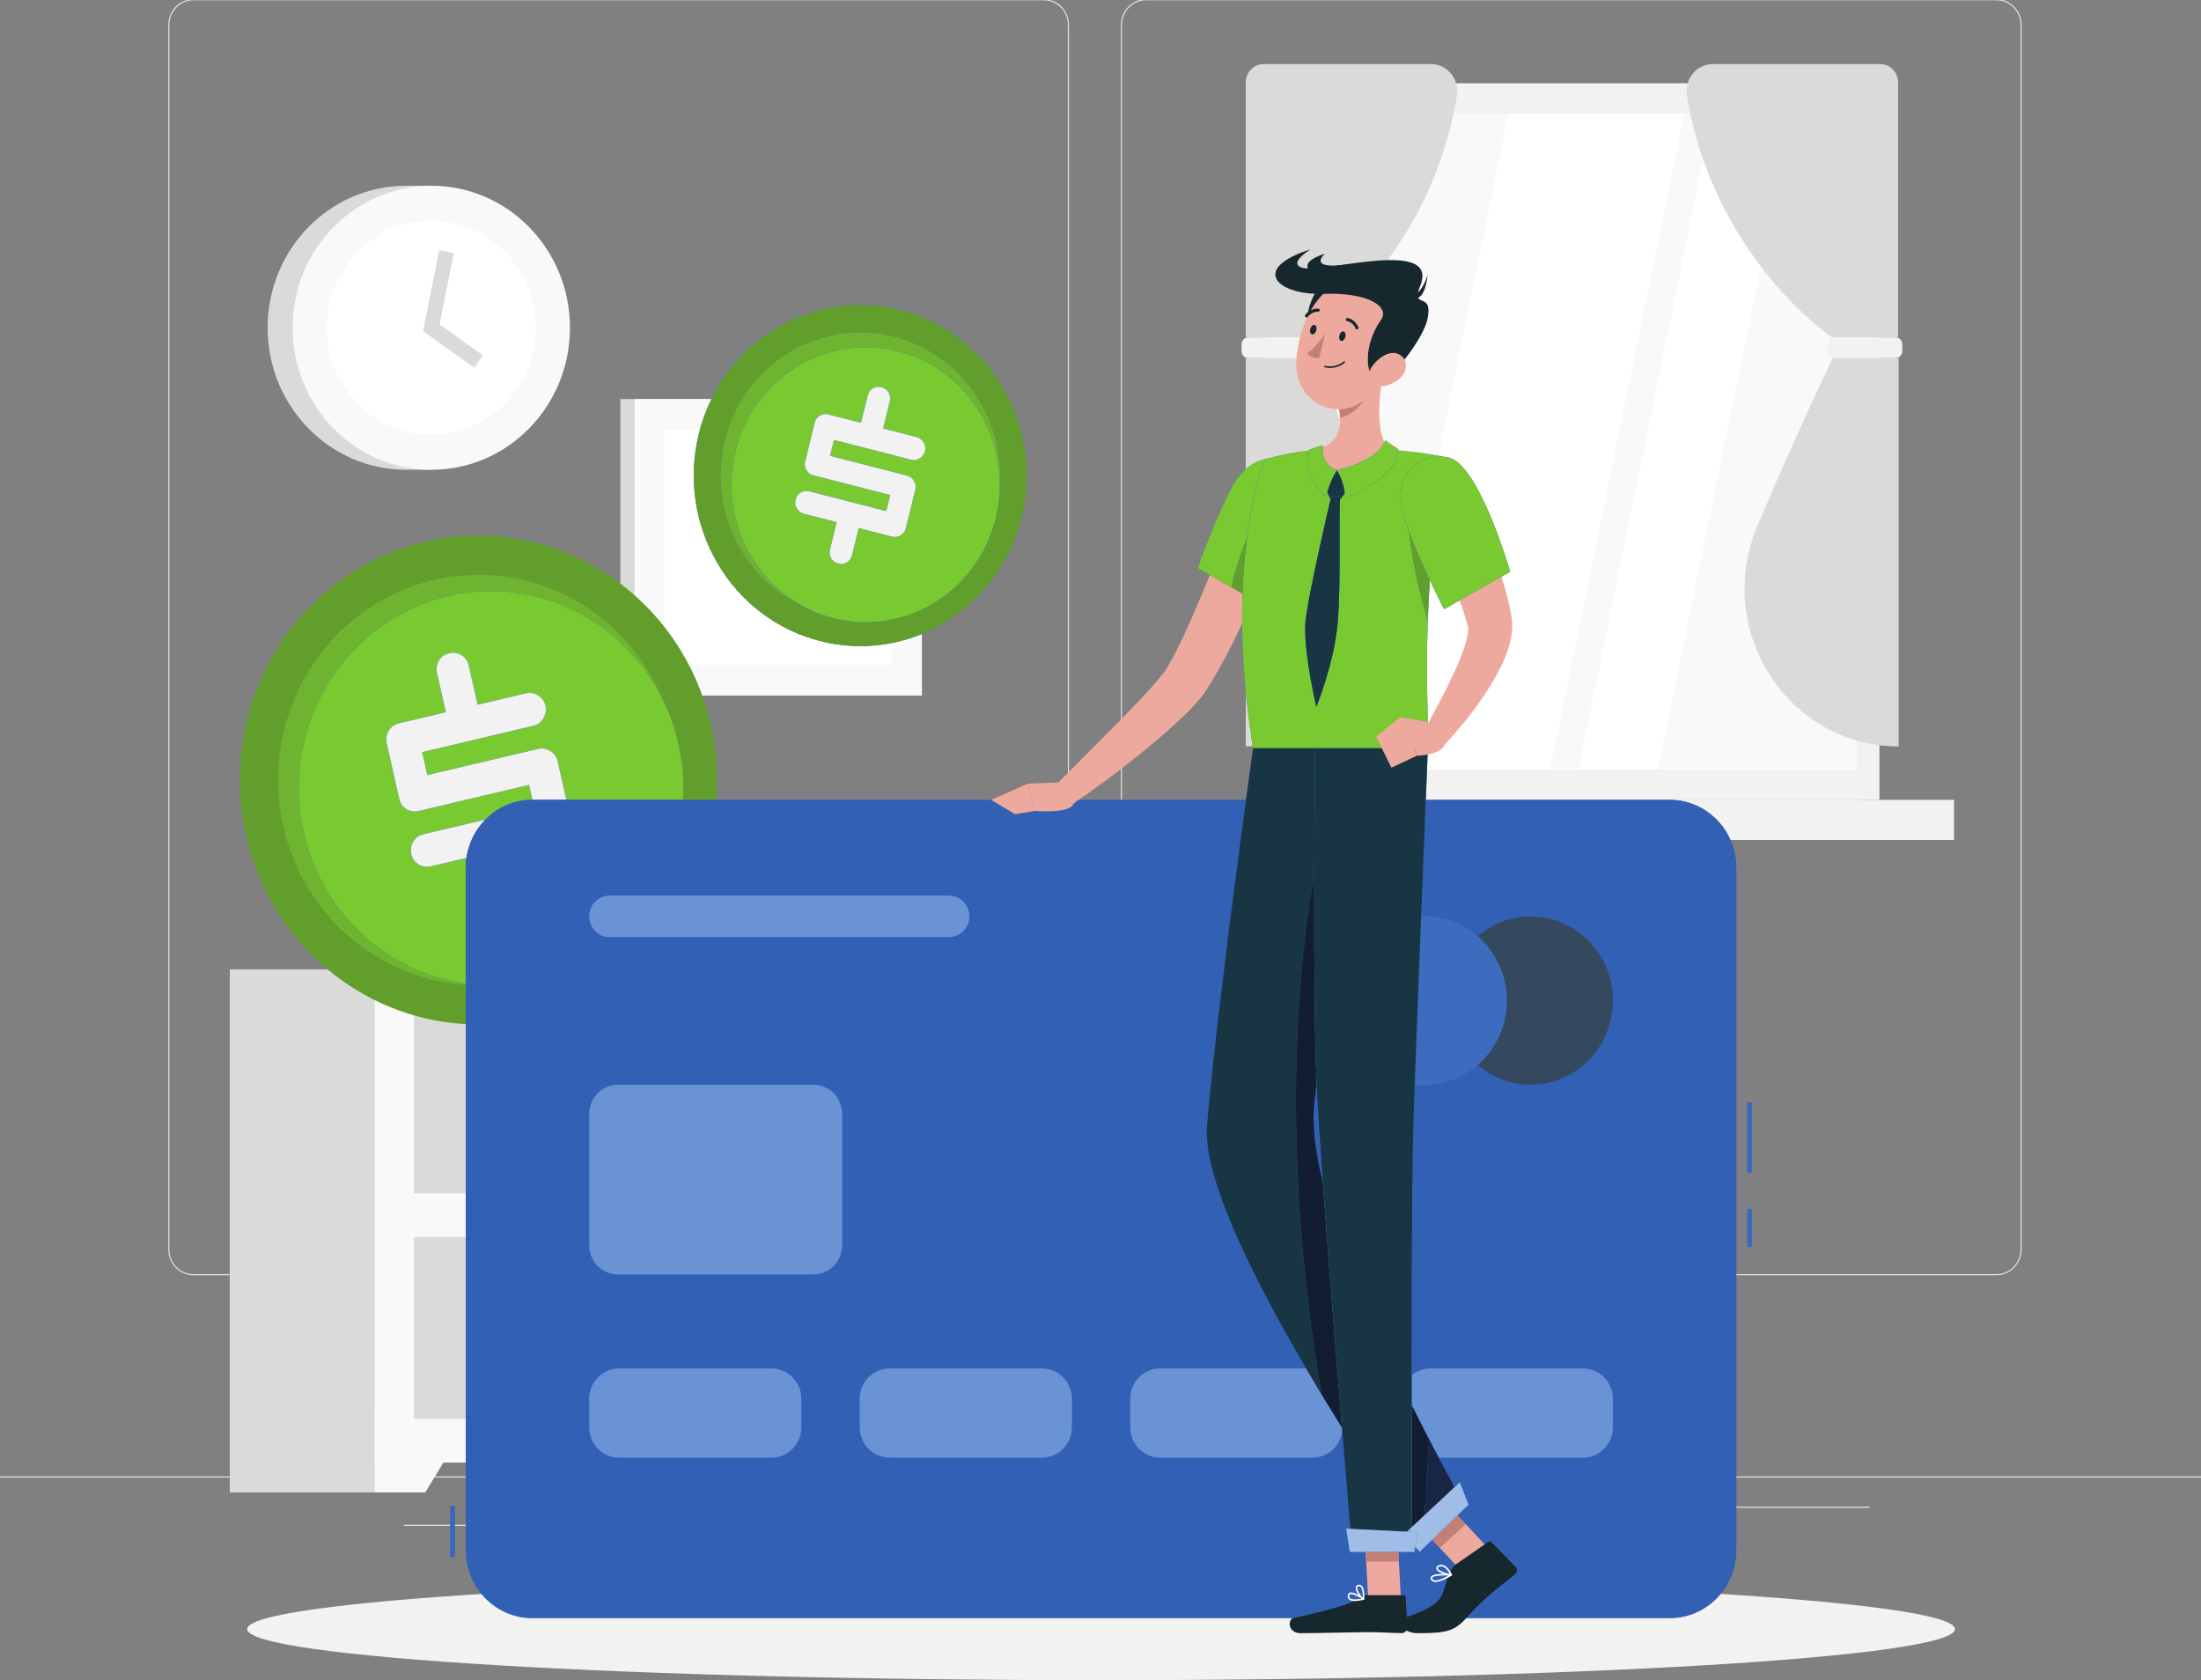 <svg width="207" height="158" viewBox="0 0 207 158" fill="none" xmlns="http://www.w3.org/2000/svg">
<rect x="0" y="0" width="207" height="158" fill="#808080" stroke="none"/>
<g clip-path="url(#clip0)">
<path d="M0 138.946H207.103V138.839H0V138.946Z" fill="#E1E2DF"/>
<path d="M142.182 143.44H156.432V143.333H142.182V143.44Z" fill="#E1E2DF"/>
<path d="M37.975 143.493H45.993V143.386H37.975V143.493Z" fill="#E1E2DF"/>
<path d="M87.713 143.243H103.966V143.137H87.713V143.243Z" fill="#E1E2DF"/>
<path d="M80.033 141.735H87.299V141.628H80.033V141.735Z" fill="#E1E2DF"/>
<path d="M153.907 141.788H175.854V141.682H153.907V141.788Z" fill="#E1E2DF"/>
<path d="M18.19 0.028C16.943 0.028 15.929 1.066 15.929 2.343V117.497C15.929 118.774 16.943 119.813 18.19 119.813H98.172C99.418 119.813 100.433 118.774 100.433 117.497V2.343C100.433 1.066 99.418 0.028 98.172 0.028H18.19ZM98.172 119.919H18.19C16.886 119.919 15.825 118.833 15.825 117.497V2.343C15.825 1.008 16.886 -0.078 18.19 -0.078H98.172C99.475 -0.078 100.536 1.008 100.536 2.343V117.497C100.536 118.833 99.475 119.919 98.172 119.919Z" fill="#E1E2DF"/>
<path d="M107.782 0.028C106.536 0.028 105.522 1.066 105.522 2.343V117.497C105.522 118.774 106.536 119.813 107.782 119.813H187.765C189.011 119.813 190.026 118.774 190.026 117.497V2.343C190.026 1.066 189.011 0.028 187.765 0.028H107.782ZM187.765 119.919H107.782C106.478 119.919 105.418 118.833 105.418 117.497V2.343C105.418 1.008 106.478 -0.078 107.782 -0.078H187.765C189.068 -0.078 190.129 1.008 190.129 2.343V117.497C190.129 118.833 189.068 119.919 187.765 119.919Z" fill="#E1E2DF"/>
<path d="M118.774 75.215H175.223V7.846H118.774V75.215Z" fill="#DADAD8"/>
<path d="M119.49 75.215H176.756V7.846H119.49V75.215Z" fill="#F2F3F1"/>
<path d="M118.774 78.989H175.223V75.215H118.774V78.989Z" fill="#DADAD8"/>
<path d="M129.862 78.989H183.771V75.215H129.862V78.989Z" fill="#F2F3F1"/>
<path d="M121.639 72.357H174.609V10.704H121.639V72.357Z" fill="#F9F9F9"/>
<path d="M129.26 72.357L141.867 10.704H158.392L145.785 72.357H129.26Z" fill="white"/>
<path d="M148.46 72.357L161.066 10.704H168.53L155.923 72.357H148.46Z" fill="white"/>
<path d="M117.162 7.749V31.734H123.358C123.358 31.734 134.491 24.297 137.021 8.997C137.278 7.443 136.116 6.022 134.577 6.022H118.848C117.917 6.022 117.162 6.795 117.162 7.749Z" fill="#DADAD8"/>
<path d="M117.162 70.185V33.671H123.358C123.358 33.671 126.921 41.041 130.473 49.52C134.571 59.3 127.553 70.185 117.162 70.185Z" fill="#DADAD8"/>
<path d="M123.176 33.671H117.39C117.047 33.671 116.77 33.386 116.77 33.035V32.37C116.77 32.019 117.047 31.734 117.39 31.734H123.176C123.519 31.734 123.797 32.019 123.797 32.37V33.035C123.797 33.386 123.519 33.671 123.176 33.671Z" fill="#F2F3F1"/>
<path d="M178.511 7.749V31.734H172.315C172.315 31.734 161.182 24.297 158.652 8.997C158.395 7.443 159.557 6.022 161.095 6.022H176.824C177.756 6.022 178.511 6.795 178.511 7.749Z" fill="#DADAD8"/>
<path d="M178.565 70.191V33.677H172.369C172.369 33.677 168.807 41.048 165.254 49.525C161.156 59.306 168.174 70.191 178.565 70.191Z" fill="#DADAD8"/>
<path d="M172.496 33.671H178.283C178.625 33.671 178.903 33.386 178.903 33.035V32.37C178.903 32.019 178.625 31.734 178.283 31.734H172.496C172.154 31.734 171.876 32.019 171.876 32.37V33.035C171.876 33.386 172.154 33.671 172.496 33.671Z" fill="#F2F3F1"/>
<path d="M58.346 65.407H83.211V37.528H58.346V65.407Z" fill="#DADAD8"/>
<path d="M59.69 65.407H86.704V37.528H59.69V65.407Z" fill="#F9F9F9"/>
<path d="M62.477 62.553H83.919V40.382H62.477V62.553Z" fill="white"/>
<path d="M67.51 51.468C67.51 48.576 69.798 46.231 72.621 46.231H73.774C76.597 46.231 78.886 48.576 78.886 51.468C78.886 54.359 76.597 56.703 73.774 56.703H72.621C69.798 56.703 67.51 54.359 67.51 51.468Z" fill="#F2F3F1"/>
<path d="M38.208 44.178C31.006 44.178 25.168 38.198 25.168 30.822C25.168 23.446 31.006 17.466 38.208 17.466H40.563V44.178H38.208Z" fill="#DADAD8"/>
<path d="M53.603 30.822C53.603 38.198 47.765 44.178 40.562 44.178C33.361 44.178 27.523 38.198 27.523 30.822C27.523 23.446 33.361 17.466 40.562 17.466C47.765 17.466 53.603 23.446 53.603 30.822Z" fill="#F9F9F9"/>
<path d="M50.395 30.822C50.395 36.384 45.992 40.892 40.562 40.892C35.132 40.892 30.73 36.384 30.73 30.822C30.73 25.261 35.132 20.752 40.562 20.752C45.992 20.752 50.395 25.261 50.395 30.822Z" fill="white"/>
<path d="M44.614 34.589L39.786 31.14L41.316 23.51L42.684 23.798L41.34 30.505L45.413 33.416L44.614 34.589Z" fill="#DADAD8"/>
<path d="M128.169 140.343H145.942V91.156H128.169V140.343Z" fill="#DADAD8"/>
<path d="M141.197 140.343H145.943V132.196H136.221L141.197 140.343Z" fill="#F9F9F9"/>
<path d="M21.612 140.343H39.386V91.156H21.612V140.343Z" fill="#DADAD8"/>
<path d="M35.243 137.538H145.943V91.156H35.243V137.538Z" fill="#F9F9F9"/>
<path d="M39.989 140.343H35.243V132.196H44.966L39.989 140.343Z" fill="#F9F9F9"/>
<path d="M38.926 112.218H142.261V95.145H38.926V112.218Z" fill="#ECEDEB"/>
<path d="M38.926 133.415H142.261V116.342H38.926V133.415Z" fill="#ECEDEB"/>
<path d="M38.926 112.218H127.109V95.145H38.926V112.218Z" fill="#DADAD8"/>
<path d="M66.084 97.448H60.718C60.718 97.448 61.65 100.742 61.65 102.681C61.65 104.62 57.569 112.218 63.401 112.218C69.233 112.218 65.152 104.62 65.152 102.681C65.152 100.742 66.084 97.448 66.084 97.448Z" fill="#F9F9F9"/>
<path d="M44.966 103.175V106.176C44.966 109.499 48.104 112.218 51.939 112.218H55.401C59.237 112.218 62.375 109.499 62.375 106.176V103.175H44.966Z" fill="#ECEDEB"/>
<path d="M38.926 133.415H127.109V116.342H38.926V133.415Z" fill="#DADAD8"/>
<path d="M88.451 133.107H96.711V119.016H88.451V133.107Z" fill="white"/>
<path d="M95.427 133.327H95.988V119.236H95.427V133.327Z" fill="#E1E2DF"/>
<path d="M96.031 133.435H97.472C97.582 133.435 97.671 133.343 97.671 133.23V119.333C97.671 119.22 97.582 119.129 97.472 119.129H96.031C95.921 119.129 95.831 119.22 95.831 119.333V133.23C95.831 133.343 95.921 133.435 96.031 133.435Z" fill="#E7E7E5"/>
<path d="M95.831 125.738H97.671V122.395H95.831V125.738Z" fill="white"/>
<path d="M95.831 128.829H97.671V126.768H95.831V128.829Z" fill="white"/>
<path d="M88.035 133.435H95.475C95.585 133.435 95.675 133.343 95.675 133.23V119.333C95.675 119.22 95.585 119.129 95.475 119.129H88.035C87.924 119.129 87.835 119.22 87.835 119.333V133.23C87.835 133.343 87.924 133.435 88.035 133.435Z" fill="#E7E7E5"/>
<path d="M84.427 133.073H93.539V117.529H84.427V133.073Z" fill="white"/>
<path d="M92.121 133.316H92.74V117.772H92.121V133.316Z" fill="#E1E2DF"/>
<path d="M92.789 133.435H94.378C94.5 133.435 94.598 133.333 94.598 133.209V117.879C94.598 117.755 94.5 117.653 94.378 117.653H92.789C92.667 117.653 92.568 117.755 92.568 117.879V133.209C92.568 133.333 92.667 133.435 92.789 133.435Z" fill="#ECEDEB"/>
<path d="M92.568 123.218H94.599V122.68H92.568V123.218Z" fill="white"/>
<path d="M92.568 124.776H94.599V124.239H92.568V124.776Z" fill="white"/>
<path d="M92.568 126.334H94.599V125.797H92.568V126.334Z" fill="white"/>
<path d="M83.967 133.435H92.175C92.297 133.435 92.395 133.333 92.395 133.209V117.879C92.395 117.755 92.297 117.653 92.175 117.653H83.967C83.845 117.653 83.747 117.755 83.747 117.879V133.209C83.747 133.333 83.845 133.435 83.967 133.435Z" fill="#ECEDEB"/>
<path d="M73.198 128.02C73.198 129.34 72.153 130.411 70.864 130.411C69.575 130.411 68.529 129.34 68.529 128.02C68.529 126.7 69.575 125.629 70.864 125.629C72.153 125.629 73.198 126.7 73.198 128.02Z" fill="#F9F9F9"/>
<path d="M69.217 129.159C69.217 130.191 68.4 131.029 67.392 131.029C66.385 131.029 65.567 130.191 65.567 129.159C65.567 128.127 66.385 127.29 67.392 127.29C68.4 127.29 69.217 128.127 69.217 129.159Z" fill="#F9F9F9"/>
<path d="M77.193 129.158C77.193 130.48 76.148 131.55 74.859 131.55C73.57 131.55 72.524 130.48 72.524 129.158C72.524 127.838 73.57 126.768 74.859 126.768C76.148 126.768 77.193 127.838 77.193 129.158Z" fill="#F9F9F9"/>
<path d="M81.022 128.457C81.022 129.778 79.977 130.848 78.688 130.848C77.399 130.848 76.353 129.778 76.353 128.457C76.353 127.136 77.399 126.065 78.688 126.065C79.977 126.065 81.022 127.136 81.022 128.457Z" fill="#F9F9F9"/>
<path d="M60.963 128.769C60.963 128.769 61.283 133.435 73.571 133.435C85.859 133.435 86.18 128.769 86.18 128.769H60.963Z" fill="#F2F3F1"/>
<path d="M95.427 107.553C95.427 107.553 95.935 112.218 115.409 112.218C134.884 112.218 135.392 107.553 135.392 107.553H95.427Z" fill="white"/>
<path d="M183.862 153.196C183.862 155.85 147.906 158 103.552 158C59.198 158 23.242 155.85 23.242 153.196C23.242 150.543 59.198 148.392 103.552 148.392C147.906 148.392 183.862 150.543 183.862 153.196Z" fill="#F2F3F1"/>
<path d="M66.855 68.184C69.641 80.55 62.112 92.888 50.039 95.74C37.966 98.594 25.921 90.882 23.135 78.516C20.349 66.15 27.878 53.813 39.951 50.96C52.024 48.107 64.07 55.819 66.855 68.184Z" fill="#629E2B"/>
<path d="M43.805 92.613C35.703 92.092 28.557 86.205 26.639 77.689C24.3 67.305 30.622 56.944 40.76 54.549C42.185 54.212 43.61 54.051 45.012 54.051C52.444 54.051 59.258 58.584 62.253 65.602C59.167 59.479 52.95 55.586 46.202 55.586C44.856 55.586 43.488 55.741 42.12 56.065C33.757 58.041 28.099 65.663 28.098 74.094C28.098 75.474 28.25 76.875 28.565 78.277C30.308 86.015 36.547 91.491 43.805 92.479V92.613Z" fill="#6FB430"/>
<path d="M63.806 69.948C66.052 79.916 59.983 89.861 50.251 92.161C40.52 94.46 30.81 88.244 28.565 78.277C26.319 68.309 32.388 58.364 42.12 56.064C51.852 53.764 61.561 59.981 63.806 69.948Z" fill="#3D6CBE"/>
<path d="M43.805 92.478C36.547 91.491 30.308 86.014 28.565 78.277C28.249 76.875 28.098 75.474 28.098 74.094C28.099 65.663 33.757 58.041 42.12 56.064C43.487 55.741 44.856 55.586 46.201 55.586C54.434 55.586 61.877 61.381 63.806 69.948C64.122 71.35 64.274 72.751 64.273 74.131C64.273 74.495 64.263 74.858 64.242 75.219H53.263L52.443 71.581C52.351 71.173 52.122 70.854 51.755 70.625C51.498 70.464 51.23 70.383 50.951 70.383C50.833 70.383 50.713 70.397 50.591 70.426L40.19 72.884L39.703 70.725L50.14 68.258C50.55 68.161 50.87 67.925 51.099 67.548C51.262 67.282 51.343 67.005 51.344 66.717C51.344 66.597 51.33 66.477 51.302 66.353C51.211 65.945 50.981 65.627 50.615 65.398C50.358 65.237 50.089 65.156 49.81 65.156C49.692 65.156 49.573 65.17 49.451 65.199L44.917 66.27L44.087 62.581C43.992 62.161 43.768 61.838 43.415 61.612C43.165 61.452 42.905 61.372 42.633 61.372C42.52 61.372 42.405 61.386 42.288 61.414C41.819 61.525 41.481 61.763 41.273 62.127C41.13 62.38 41.058 62.642 41.057 62.915C41.057 63.037 41.071 63.161 41.1 63.287L41.931 66.976L37.503 68.022C37.093 68.12 36.778 68.348 36.557 68.711C36.402 68.963 36.325 69.231 36.325 69.512C36.325 69.633 36.339 69.756 36.367 69.883L37.543 75.102C37.64 75.534 37.865 75.86 38.217 76.08C38.461 76.233 38.719 76.309 38.992 76.309C39.112 76.309 39.234 76.294 39.36 76.265L49.761 73.806L50.079 75.219H50.039C48.337 75.219 46.79 75.927 45.662 77.069L39.815 78.451C39.405 78.548 39.09 78.777 38.869 79.139C38.715 79.391 38.637 79.659 38.637 79.94C38.637 80.061 38.651 80.185 38.679 80.311C38.774 80.731 39.001 81.053 39.36 81.278C39.613 81.436 39.876 81.516 40.148 81.516C40.263 81.516 40.379 81.502 40.496 81.474L43.871 80.676C43.827 80.98 43.805 81.29 43.805 81.605V92.478Z" fill="#79C930"/>
<path d="M52.443 71.581L53.623 76.818C53.715 77.226 53.645 77.615 53.414 77.985C53.183 78.356 52.862 78.59 52.453 78.687L47.954 79.75L48.785 83.439C48.88 83.859 48.814 84.251 48.587 84.614C48.361 84.977 48.048 85.205 47.65 85.299C47.228 85.399 46.838 85.337 46.479 85.112C46.12 84.888 45.893 84.565 45.798 84.145L44.959 80.419L40.496 81.474C40.098 81.568 39.719 81.503 39.36 81.278C39.001 81.053 38.774 80.731 38.68 80.311C38.585 79.891 38.648 79.501 38.869 79.139C39.09 78.777 39.405 78.548 39.815 78.451L50.252 75.985L49.761 73.806L39.36 76.265C38.95 76.362 38.569 76.3 38.217 76.08C37.865 75.86 37.641 75.534 37.544 75.102L36.368 69.883C36.273 69.463 36.336 69.073 36.557 68.711C36.778 68.349 37.093 68.12 37.503 68.023L41.931 66.977L41.1 63.287C41.008 62.879 41.066 62.493 41.273 62.127C41.481 61.763 41.819 61.525 42.288 61.414C42.686 61.32 43.062 61.386 43.415 61.612C43.768 61.838 43.992 62.161 44.087 62.581L44.918 66.271L49.451 65.199C49.861 65.102 50.249 65.168 50.615 65.398C50.982 65.627 51.211 65.946 51.303 66.353C51.398 66.774 51.33 67.172 51.1 67.548C50.87 67.925 50.55 68.162 50.14 68.259L39.703 70.725L40.19 72.885L50.592 70.427C51.002 70.329 51.39 70.396 51.756 70.625C52.122 70.855 52.351 71.173 52.443 71.581Z" fill="#3D6CBE"/>
<path d="M40.149 81.516C39.876 81.516 39.614 81.437 39.36 81.278C39.001 81.054 38.775 80.732 38.68 80.312C38.651 80.185 38.637 80.062 38.638 79.94C38.638 79.659 38.715 79.392 38.869 79.139C39.09 78.777 39.405 78.548 39.815 78.451L45.662 77.069C44.721 78.022 44.072 79.277 43.871 80.676L40.496 81.474C40.379 81.502 40.263 81.516 40.149 81.516ZM38.992 76.309C38.72 76.309 38.462 76.233 38.217 76.08C37.865 75.86 37.641 75.534 37.544 75.102L36.368 69.883C36.339 69.757 36.325 69.633 36.325 69.512C36.325 69.231 36.403 68.964 36.557 68.711C36.778 68.349 37.093 68.12 37.503 68.023L41.931 66.977L41.1 63.287C41.072 63.161 41.057 63.037 41.058 62.916C41.058 62.642 41.13 62.38 41.273 62.127C41.481 61.763 41.819 61.525 42.288 61.414C42.405 61.387 42.52 61.373 42.633 61.373C42.905 61.373 43.166 61.453 43.415 61.612C43.768 61.838 43.992 62.161 44.087 62.581L44.918 66.271L49.451 65.199C49.573 65.171 49.693 65.156 49.811 65.156C50.09 65.156 50.358 65.237 50.616 65.398C50.982 65.627 51.211 65.946 51.303 66.353C51.331 66.477 51.345 66.598 51.344 66.717C51.344 67.005 51.262 67.282 51.1 67.549C50.87 67.925 50.55 68.162 50.141 68.259L39.703 70.725L40.19 72.885L50.592 70.427C50.713 70.398 50.833 70.383 50.951 70.383C51.23 70.383 51.499 70.464 51.756 70.625C52.122 70.855 52.352 71.173 52.444 71.581L53.263 75.219H50.08L49.761 73.807L39.36 76.265C39.235 76.294 39.112 76.309 38.992 76.309Z" fill="#F2F2F2"/>
<path d="M96.091 48.62C93.987 57.21 85.483 62.427 77.096 60.272C68.71 58.117 63.617 49.407 65.72 40.817C67.825 32.227 76.328 27.011 84.715 29.165C93.101 31.32 98.194 40.031 96.091 48.62Z" fill="#3D6CBE"/>
<path d="M80.918 60.758C79.657 60.758 78.375 60.6 77.097 60.272C69.988 58.446 65.245 51.909 65.247 44.728C65.247 43.437 65.401 42.126 65.721 40.817C67.504 33.537 73.885 28.68 80.895 28.68C82.155 28.68 83.436 28.837 84.715 29.165C91.824 30.992 96.567 37.529 96.565 44.71C96.565 46 96.412 47.312 96.091 48.62C94.308 55.901 87.928 60.758 80.918 60.758ZM75.399 56.948C76.307 57.451 77.291 57.847 78.339 58.116C79.37 58.382 80.403 58.508 81.419 58.508C87.069 58.508 92.212 54.593 93.65 48.724C93.908 47.67 94.032 46.612 94.032 45.572C94.032 45.554 94.032 45.536 94.032 45.518C94.407 39.177 90.34 33.26 84.105 31.658C83.031 31.382 81.955 31.25 80.897 31.25C75.01 31.25 69.652 35.329 68.155 41.443C66.591 47.828 69.764 54.294 75.399 56.948Z" fill="#629E2B"/>
<path d="M75.399 56.948C69.764 54.294 66.591 47.828 68.155 41.443C69.652 35.329 75.01 31.251 80.897 31.251C81.956 31.251 83.031 31.382 84.105 31.658C90.34 33.26 94.407 39.177 94.032 45.518C94.01 39.751 90.193 34.511 84.48 33.043C83.45 32.778 82.417 32.651 81.401 32.651C75.75 32.651 70.607 36.566 69.169 42.435C68.911 43.489 68.787 44.547 68.787 45.587C68.786 50.317 71.339 54.7 75.399 56.948Z" fill="#6FB430"/>
<path d="M93.65 48.724C91.954 55.648 85.099 59.853 78.339 58.116C71.579 56.379 67.474 49.358 69.169 42.434C70.865 35.51 77.72 31.305 84.48 33.042C91.24 34.779 95.346 41.8 93.65 48.724Z" fill="#3D6CBE"/>
<path d="M81.419 58.508C80.403 58.508 79.37 58.381 78.339 58.116C72.609 56.644 68.786 51.375 68.787 45.586C68.787 44.546 68.911 43.489 69.169 42.434C70.607 36.566 75.75 32.651 81.4 32.651C82.417 32.651 83.45 32.778 84.48 33.042C90.211 34.514 94.033 39.783 94.032 45.572C94.032 46.612 93.908 47.669 93.65 48.724C92.213 54.593 87.069 58.508 81.419 58.508ZM78.024 51.962C78.024 52.153 78.076 52.335 78.181 52.509C78.334 52.766 78.557 52.931 78.85 53.007C78.939 53.029 79.026 53.041 79.112 53.041C79.295 53.041 79.473 52.989 79.645 52.886C79.899 52.734 80.061 52.512 80.133 52.22L80.761 49.657L83.885 50.46C83.977 50.483 84.066 50.495 84.155 50.495C84.343 50.495 84.525 50.443 84.7 50.337C84.959 50.182 85.123 49.963 85.192 49.68L86.083 46.042C86.104 45.956 86.115 45.87 86.115 45.786C86.115 45.594 86.061 45.407 85.952 45.224C85.796 44.963 85.575 44.795 85.29 44.722L78.065 42.866L78.432 41.365L85.682 43.228C85.772 43.251 85.86 43.263 85.947 43.263C86.137 43.263 86.321 43.209 86.499 43.099C86.758 42.94 86.924 42.715 86.995 42.423C87.016 42.337 87.027 42.251 87.027 42.167C87.028 41.974 86.973 41.787 86.864 41.606C86.708 41.344 86.487 41.176 86.203 41.103L83.054 40.294L83.682 37.731C83.704 37.638 83.716 37.546 83.716 37.456C83.717 37.266 83.666 37.084 83.565 36.911C83.415 36.656 83.202 36.492 82.926 36.421C82.813 36.392 82.707 36.378 82.604 36.378C82.409 36.378 82.233 36.43 82.074 36.534C81.832 36.693 81.676 36.915 81.607 37.198L80.979 39.761L77.903 38.971C77.811 38.947 77.721 38.935 77.632 38.935C77.447 38.935 77.27 38.987 77.102 39.09C76.853 39.243 76.692 39.465 76.621 39.757L75.733 43.382C75.709 43.481 75.697 43.577 75.697 43.67C75.697 43.861 75.747 44.041 75.848 44.21C75.998 44.46 76.216 44.623 76.501 44.696L83.726 46.552L83.356 48.065L76.106 46.202C76.014 46.179 75.924 46.167 75.835 46.167C75.65 46.167 75.473 46.219 75.305 46.322C75.055 46.475 74.895 46.697 74.824 46.989C74.801 47.083 74.789 47.174 74.789 47.264C74.79 47.455 74.842 47.637 74.947 47.811C75.1 48.068 75.315 48.232 75.592 48.303L78.692 49.099L78.058 51.687C78.035 51.78 78.024 51.872 78.024 51.962Z" fill="#79C930"/>
<path d="M86.083 46.042L85.191 49.68C85.122 49.963 84.958 50.182 84.7 50.337C84.441 50.492 84.169 50.533 83.885 50.46L80.76 49.657L80.132 52.22C80.061 52.512 79.898 52.734 79.645 52.886C79.391 53.037 79.126 53.078 78.85 53.006C78.557 52.931 78.334 52.766 78.18 52.509C78.027 52.253 77.986 51.978 78.058 51.687L78.691 49.099L75.591 48.303C75.314 48.231 75.1 48.068 74.946 47.811C74.793 47.555 74.752 47.281 74.823 46.989C74.894 46.697 75.055 46.475 75.304 46.322C75.553 46.169 75.821 46.129 76.106 46.202L83.356 48.065L83.726 46.552L76.5 44.696C76.215 44.623 75.998 44.46 75.848 44.21C75.697 43.958 75.659 43.682 75.732 43.382L76.621 39.757C76.692 39.465 76.852 39.243 77.101 39.09C77.351 38.937 77.618 38.898 77.903 38.971L80.978 39.761L81.606 37.198C81.675 36.915 81.831 36.693 82.073 36.534C82.315 36.375 82.6 36.337 82.925 36.421C83.201 36.492 83.415 36.656 83.564 36.911C83.713 37.166 83.752 37.44 83.681 37.731L83.053 40.294L86.202 41.103C86.487 41.176 86.708 41.344 86.864 41.606C87.02 41.867 87.064 42.14 86.995 42.423C86.923 42.715 86.758 42.94 86.498 43.099C86.239 43.258 85.966 43.301 85.682 43.228L78.432 41.365L78.064 42.866L85.29 44.722C85.575 44.795 85.795 44.963 85.952 45.224C86.108 45.486 86.152 45.758 86.083 46.042Z" fill="#3D6CBE"/>
<path d="M79.111 53.041C79.026 53.041 78.938 53.029 78.85 53.007C78.557 52.931 78.334 52.766 78.181 52.509C78.076 52.335 78.024 52.153 78.024 51.962C78.024 51.872 78.035 51.781 78.058 51.687L78.691 49.099L75.591 48.303C75.315 48.232 75.1 48.068 74.947 47.811C74.842 47.637 74.79 47.455 74.789 47.264C74.789 47.174 74.8 47.083 74.823 46.989C74.895 46.697 75.055 46.475 75.304 46.322C75.473 46.219 75.65 46.167 75.835 46.167C75.923 46.167 76.013 46.179 76.106 46.202L83.356 48.065L83.726 46.552L76.501 44.696C76.216 44.623 75.998 44.461 75.848 44.21C75.747 44.041 75.696 43.861 75.696 43.67C75.696 43.577 75.709 43.481 75.733 43.383L76.621 39.757C76.692 39.465 76.852 39.243 77.102 39.09C77.27 38.987 77.447 38.935 77.632 38.935C77.72 38.935 77.811 38.947 77.903 38.971L80.978 39.761L81.606 37.198C81.676 36.915 81.831 36.693 82.074 36.534C82.232 36.43 82.409 36.378 82.604 36.378C82.706 36.378 82.813 36.392 82.925 36.421C83.202 36.492 83.415 36.656 83.564 36.911C83.666 37.084 83.716 37.267 83.716 37.457C83.716 37.547 83.704 37.638 83.681 37.731L83.053 40.294L86.203 41.103C86.487 41.176 86.708 41.344 86.864 41.606C86.973 41.787 87.027 41.974 87.027 42.167C87.027 42.251 87.016 42.337 86.995 42.423C86.923 42.715 86.758 42.94 86.498 43.099C86.321 43.209 86.137 43.263 85.947 43.263C85.86 43.263 85.771 43.251 85.682 43.228L78.432 41.366L78.065 42.866L85.29 44.722C85.575 44.795 85.795 44.963 85.952 45.224C86.061 45.407 86.115 45.594 86.115 45.786C86.114 45.87 86.104 45.956 86.083 46.042L85.191 49.68C85.122 49.963 84.958 50.182 84.7 50.337C84.524 50.443 84.342 50.495 84.155 50.495C84.066 50.495 83.976 50.483 83.885 50.46L80.76 49.657L80.133 52.22C80.061 52.512 79.899 52.734 79.645 52.886C79.473 52.989 79.295 53.041 79.111 53.041Z" fill="#F2F2F2"/>
<path d="M42.355 146.417H42.77V141.628H42.355V146.417Z" fill="#3D6CBE"/>
<path d="M42.77 146.417H42.355V141.628H42.77V143.386V143.492V146.417Z" fill="#3866BA"/>
<path d="M164.334 110.246H164.748V103.681H164.334V110.246Z" fill="#3D6CBE"/>
<path d="M164.334 117.246H164.748V113.688H164.334V117.246Z" fill="#3D6CBE"/>
<path d="M164.334 110.246H164.748V103.681H164.334V110.246Z" fill="#3866BA"/>
<path d="M164.334 117.246H164.748V113.688H164.334V117.246Z" fill="#3866BA"/>
<path d="M157.064 152.155H50.04C46.611 152.155 43.806 149.281 43.806 145.769V81.605C43.806 78.093 46.611 75.219 50.04 75.219H157.064C160.493 75.219 163.299 78.093 163.299 81.605V145.769C163.299 149.281 160.493 152.155 157.064 152.155Z" fill="#3D6CBE"/>
<path d="M157.064 152.155H50.04C46.611 152.155 43.806 149.281 43.806 145.769V81.605C43.806 78.093 46.611 75.219 50.04 75.219H100.127L100.593 75.811C100.881 75.615 101.168 75.418 101.454 75.219H117.182C116.174 82.637 114.3 96.872 113.512 105.784C113.494 105.989 113.485 106.203 113.485 106.424C113.485 111.443 118.044 120.525 122.841 128.69H109.088C107.555 128.69 106.3 129.975 106.3 131.545V134.212C106.3 135.783 107.555 137.068 109.088 137.068H123.458C124.9 137.068 126.096 135.93 126.233 134.488C126.551 138.409 126.825 141.73 126.994 143.769L126.61 143.75L126.947 145.935H128.44L128.683 150.369H131.753L131.56 146.841H131.562L131.512 145.935H133.024L133.101 145.452L133.523 145.916L134.691 144.791L137.657 147.955L140.091 145.724L137.848 143.331L137.849 143.33L137.069 142.499L137.862 141.734L138.111 141.495L137.293 139.395L136.806 139.849C136.396 139.105 135.885 138.165 135.303 137.068H148.9C150.434 137.068 151.688 135.783 151.688 134.212V131.545C151.688 129.975 150.434 128.69 148.9 128.69H134.53C133.858 128.69 133.239 128.937 132.756 129.348C132.756 129.204 132.756 129.058 132.756 128.914C132.756 119.693 132.798 109.206 132.969 104.3C132.994 103.574 133.022 102.788 133.052 101.954C133.356 101.99 133.664 102.01 133.977 102.01C135.879 102.01 137.62 101.307 138.966 100.14C140.313 101.307 142.054 102.01 143.956 102.01C148.226 102.01 151.688 98.464 151.688 94.09C151.688 89.717 148.226 86.171 143.956 86.171C142.054 86.171 140.313 86.874 138.966 88.041C137.62 86.874 135.879 86.171 133.977 86.171C133.87 86.171 133.762 86.174 133.655 86.178C133.819 82.03 133.976 78.116 134.093 75.219H157.064C160.493 75.219 163.299 78.093 163.299 81.605V119.812V119.918V138.839V138.945V141.681V141.787V145.769C163.299 149.281 160.493 152.155 157.064 152.155ZM80.858 134.212C80.858 135.783 82.113 137.068 83.646 137.068H98.016C99.549 137.068 100.803 135.783 100.803 134.212V131.545C100.803 129.975 99.549 128.69 98.016 128.69H83.646C82.113 128.69 80.858 129.975 80.858 131.545V134.212ZM55.416 134.212C55.416 135.783 56.67 137.068 58.204 137.068H72.574C74.107 137.068 75.361 135.783 75.361 134.212V131.545C75.361 129.975 74.107 128.69 72.574 128.69H58.204C56.67 128.69 55.416 129.975 55.416 131.545V134.212ZM55.416 117.091C55.416 118.604 56.624 119.842 58.102 119.842H76.516C77.993 119.842 79.202 118.604 79.202 117.091V104.76C79.202 103.248 77.993 102.01 76.516 102.01H58.102C56.624 102.01 55.416 103.248 55.416 104.76V117.091ZM55.416 86.171C55.416 87.242 56.271 88.118 57.316 88.118H89.268C90.313 88.118 91.168 87.242 91.168 86.171C91.168 85.101 90.313 84.225 89.268 84.225H57.316C56.271 84.225 55.416 85.101 55.416 86.171ZM124.416 111.19C123.725 108.383 123.391 105.838 123.608 103.81C123.672 103.205 123.746 102.563 123.826 101.89C123.848 102.432 123.871 102.94 123.897 103.406C124.002 105.295 124.186 108.019 124.416 111.19Z" fill="#3160B5"/>
<path d="M143.955 102.01C142.054 102.01 140.312 101.307 138.966 100.141C140.643 98.688 141.708 96.517 141.708 94.091C141.708 91.665 140.643 89.494 138.966 88.041C140.312 86.875 142.054 86.172 143.955 86.172C148.225 86.172 151.687 89.717 151.687 94.091C151.687 98.465 148.225 102.01 143.955 102.01Z" fill="#34495E"/>
<path d="M126.245 94.091C126.245 98.465 129.706 102.01 133.977 102.01C138.247 102.01 141.708 98.465 141.708 94.091C141.708 89.717 138.247 86.172 133.977 86.172C129.706 86.172 126.245 89.717 126.245 94.091Z" fill="#3D6CBE"/>
<path d="M76.516 119.843H58.101C56.624 119.843 55.416 118.605 55.416 117.092V104.761C55.416 103.248 56.624 102.01 58.101 102.01H76.516C77.993 102.01 79.201 103.248 79.201 104.761V117.092C79.201 118.605 77.993 119.843 76.516 119.843Z" fill="#3D6CBE"/>
<path d="M76.516 119.843H58.101C56.624 119.843 55.416 118.605 55.416 117.092V104.761C55.416 103.248 56.624 102.01 58.101 102.01H76.516C77.993 102.01 79.201 103.248 79.201 104.761V117.092C79.201 118.605 77.993 119.843 76.516 119.843Z" fill="#6993D4"/>
<path d="M89.267 88.118H57.316C56.271 88.118 55.416 87.242 55.416 86.171C55.416 85.101 56.271 84.225 57.316 84.225H89.267C90.312 84.225 91.168 85.101 91.168 86.171C91.168 87.242 90.312 88.118 89.267 88.118Z" fill="#3D6CBE"/>
<path d="M89.267 88.118H57.316C56.271 88.118 55.416 87.242 55.416 86.171C55.416 85.101 56.271 84.225 57.316 84.225H89.267C90.312 84.225 91.168 85.101 91.168 86.171C91.168 87.242 90.312 88.118 89.267 88.118Z" fill="#6993D4"/>
<path d="M72.573 137.068H58.204C56.67 137.068 55.416 135.783 55.416 134.213V131.546C55.416 129.975 56.67 128.691 58.204 128.691H72.573C74.107 128.691 75.361 129.975 75.361 131.546V134.213C75.361 135.783 74.107 137.068 72.573 137.068Z" fill="#3D6CBE"/>
<path d="M72.573 137.068H58.204C56.67 137.068 55.416 135.783 55.416 134.213V131.546C55.416 129.975 56.67 128.691 58.204 128.691H72.573C74.107 128.691 75.361 129.975 75.361 131.546V134.213C75.361 135.783 74.107 137.068 72.573 137.068Z" fill="#6993D4"/>
<path d="M98.015 137.068H83.645C82.112 137.068 80.857 135.783 80.857 134.213V131.546C80.857 129.975 82.112 128.691 83.645 128.691H98.015C99.548 128.691 100.803 129.975 100.803 131.546V134.213C100.803 135.783 99.548 137.068 98.015 137.068Z" fill="#3D6CBE"/>
<path d="M98.015 137.068H83.645C82.112 137.068 80.857 135.783 80.857 134.213V131.546C80.857 129.975 82.112 128.691 83.645 128.691H98.015C99.548 128.691 100.803 129.975 100.803 131.546V134.213C100.803 135.783 99.548 137.068 98.015 137.068Z" fill="#6993D4"/>
<path d="M123.457 137.068H109.087C107.554 137.068 106.3 135.783 106.3 134.213V131.546C106.3 129.975 107.554 128.691 109.087 128.691H123.457C124.991 128.691 126.245 129.975 126.245 131.546V134.213C126.245 135.783 124.991 137.068 123.457 137.068Z" fill="#3D6CBE"/>
<path d="M123.457 137.068H109.087C107.554 137.068 106.3 135.783 106.3 134.213V131.546C106.3 129.975 107.554 128.691 109.087 128.691H122.84C123.97 130.615 125.112 132.487 126.212 134.244C126.219 134.326 126.226 134.408 126.232 134.489C126.096 135.931 124.9 137.068 123.457 137.068Z" fill="#6993D4"/>
<path d="M148.9 137.068H134.53C132.997 137.068 131.743 135.783 131.743 134.213V131.546C131.743 129.975 132.997 128.691 134.53 128.691H148.9C150.434 128.691 151.688 129.975 151.688 131.546V134.213C151.688 135.783 150.434 137.068 148.9 137.068Z" fill="#3D6CBE"/>
<path d="M148.9 137.068H135.303C135.02 136.534 134.719 135.962 134.406 135.359V135.357C133.887 134.357 133.332 133.268 132.758 132.112C132.757 131.209 132.756 130.287 132.756 129.348C133.239 128.938 133.858 128.691 134.53 128.691H148.9C150.433 128.691 151.688 129.975 151.688 131.546V134.213C151.688 135.783 150.433 137.068 148.9 137.068Z" fill="#6993D4"/>
<path d="M121.358 47.381C120.377 50.219 119.305 52.965 118.132 55.711C116.94 58.448 115.694 61.157 114.112 63.831C113.913 64.165 113.69 64.501 113.479 64.835L113.319 65.086L113.097 65.394C112.951 65.588 112.811 65.761 112.67 65.924C112.116 66.569 111.565 67.101 111.01 67.627C109.906 68.673 108.778 69.625 107.639 70.56C105.354 72.421 103.018 74.161 100.593 75.811L99.147 73.973L105.264 67.823C106.27 66.801 107.265 65.769 108.199 64.738C108.66 64.225 109.108 63.697 109.476 63.213C109.565 63.093 109.646 62.976 109.713 62.874L109.802 62.73L109.924 62.511C110.085 62.217 110.253 61.935 110.412 61.632C111.679 59.191 112.796 56.521 113.872 53.853C114.941 51.18 115.985 48.451 116.98 45.762L121.358 47.381Z" fill="#EEA99F"/>
<path d="M122.527 45.333C123.466 48.147 117.943 56.434 117.943 56.434L112.646 53.431C112.646 53.431 114.088 49.216 115.828 45.878C117.694 42.297 121.496 42.244 122.527 45.333Z" fill="#3D6CBE"/>
<path d="M115.828 55.234L112.646 53.431C112.646 53.431 114.088 49.216 115.828 45.878C116.634 44.329 117.804 43.44 118.955 43.18C118.954 43.18 118.954 43.181 118.954 43.181C118.954 43.181 117.891 45.737 117.266 50.667C116.485 52.565 115.916 54.505 115.828 55.234Z" fill="#79C930"/>
<path d="M116.859 55.82L115.827 55.234C115.827 55.234 115.827 55.234 115.827 55.233L116.859 55.82Z" fill="#B06E9F"/>
<path d="M116.859 55.82L115.827 55.234C115.915 54.505 116.484 52.565 117.266 50.667C117.076 52.166 116.926 53.886 116.859 55.82Z" fill="#629E2B"/>
<path d="M118.953 43.181C118.953 43.181 115.007 52.678 117.851 70.366C122.799 70.366 131.866 70.366 134.275 70.366C134.475 67.783 133.317 55.186 136.161 43.019C136.161 43.019 133.365 42.44 130.688 42.307C128.592 42.204 125.556 42.135 123.705 42.308C121.266 42.535 118.953 43.181 118.953 43.181Z" fill="#3D6CBE"/>
<path d="M134.276 70.366C131.867 70.366 122.8 70.366 117.851 70.366C117.841 70.301 117.83 70.235 117.82 70.171C117.534 68.364 117.318 66.645 117.162 65.012C116.942 62.709 116.84 60.581 116.823 58.629C116.822 58.441 116.821 58.253 116.821 58.068C116.82 48.316 118.954 43.181 118.954 43.181C118.954 43.181 120.882 42.642 123.074 42.376C122.993 42.707 122.958 43.022 122.958 43.319C122.96 45.415 124.728 46.64 124.728 46.64C124.728 46.64 124.755 46.497 124.82 46.265L125.103 46.871L125.157 46.874C124.802 48.391 122.845 56.828 122.761 58.718C122.754 58.866 122.751 59.019 122.751 59.177C122.752 62.068 123.802 66.46 123.802 66.46C123.802 66.46 125.459 62.401 125.798 58.629C125.963 56.8 125.986 54.38 125.986 52.141C125.986 51.239 125.983 50.367 125.983 49.575C125.983 48.5 125.99 47.572 126.023 46.917L126.091 46.92L126.488 46.336C126.529 46.622 126.534 46.804 126.534 46.804C126.534 46.804 131.471 45.02 131.467 42.385C131.467 42.376 131.467 42.367 131.467 42.357C133.882 42.547 136.162 43.019 136.162 43.019C135.904 42.98 135.651 42.961 135.406 42.961C133.284 42.961 131.728 44.382 131.729 46.697C131.729 47.319 131.842 48.006 132.086 48.747C132.219 49.149 132.368 49.567 132.528 49.992C132.768 52.284 133.326 55.196 134.279 58.349C134.225 59.887 134.206 61.338 134.206 62.668C134.207 64.829 134.256 66.672 134.283 68.058C134.168 68.266 134.052 68.473 133.937 68.679L134.298 68.968C134.3 69.133 134.3 69.289 134.3 69.435C134.3 69.821 134.293 70.134 134.276 70.366ZM125.735 44.214C125.735 44.214 125.734 44.214 125.734 44.213C125.735 44.213 125.736 44.213 125.737 44.213C125.737 44.214 125.736 44.214 125.735 44.214Z" fill="#79C930"/>
<path d="M140.091 145.724L137.656 147.956L133.023 143.014L135.458 140.783L140.091 145.724Z" fill="#EEA99F"/>
<path d="M131.753 150.369H128.682L128.283 143.085H131.354L131.753 150.369Z" fill="#EEA99F"/>
<path d="M133.026 143.016L135.414 145.562L137.849 143.331L135.462 140.783L133.026 143.016Z" fill="#C47F74"/>
<path d="M131.355 143.088H128.283L128.49 146.842H131.562L131.355 143.088Z" fill="#C47F74"/>
<path d="M117.851 70.366C117.851 70.366 114.616 93.3 113.511 105.785C112.625 115.798 133.771 145.677 133.771 145.677L137.861 141.735C137.861 141.735 122.416 114.961 123.605 103.812C124.757 93.013 128.661 70.366 128.661 70.366H117.851Z" fill="#3D6CBE"/>
<path d="M136.886 142.676L137.862 141.734L136.886 142.676ZM133.968 142.498L134.406 135.358C135.362 137.2 136.197 138.743 136.806 139.849L133.968 142.498Z" fill="#192643"/>
<path d="M126.213 134.244C120.446 125.031 113.485 112.626 113.485 106.424C113.485 106.203 113.494 105.989 113.512 105.784C114.617 93.299 117.852 70.366 117.852 70.366H128.661H123.691C123.691 70.366 123.627 75.692 123.61 82.269C122.078 90.442 120.356 108.272 124.288 131.114C124.937 132.186 125.582 133.231 126.213 134.239C126.213 134.241 126.213 134.241 126.213 134.244Z" fill="#183544"/>
<path d="M134.406 135.359C133.887 134.358 133.332 133.269 132.758 132.114V132.111C133.332 133.267 133.887 134.356 134.406 135.357V135.359Z" fill="#5178C5"/>
<path d="M124.417 111.198C123.865 108.961 123.54 106.891 123.54 105.115C123.54 104.661 123.561 104.226 123.605 103.812C123.671 103.203 123.744 102.558 123.825 101.881C123.825 101.884 123.825 101.887 123.825 101.891C123.745 102.564 123.672 103.206 123.608 103.811C123.391 105.839 123.725 108.384 124.416 111.191C124.416 111.194 124.416 111.195 124.417 111.198Z" fill="#2252A6"/>
<path d="M132.787 143.601C132.777 141.131 132.763 136.932 132.758 132.115C133.332 133.27 133.887 134.359 134.406 135.359L133.968 142.499L132.787 143.601Z" fill="#131D32"/>
<path d="M126.212 134.239C125.581 133.232 124.936 132.186 124.287 131.115C120.355 108.272 122.077 90.443 123.609 82.269C123.607 83.244 123.605 84.247 123.605 85.264C123.605 91.198 123.654 97.617 123.825 101.88C123.743 102.558 123.67 103.203 123.605 103.811C123.561 104.226 123.54 104.66 123.54 105.115C123.54 106.891 123.864 108.961 124.416 111.198C124.917 118.101 125.634 127.122 126.212 134.239Z" fill="#131D32"/>
<path d="M123.691 70.366C123.691 70.366 123.398 94.402 123.897 103.407C124.442 113.268 127.173 145.936 127.173 145.936H132.797C132.797 145.936 132.629 114.064 132.969 104.301C133.336 93.705 134.289 70.366 134.289 70.366H123.691Z" fill="#3D6CBE"/>
<path d="M132.315 144.041L126.993 143.77C126.824 141.73 126.55 138.409 126.232 134.489C126.226 134.408 126.219 134.326 126.212 134.244C125.37 123.853 124.228 109.408 123.897 103.407C123.871 102.937 123.847 102.427 123.825 101.88C123.654 97.618 123.606 91.198 123.605 85.264C123.605 77.388 123.691 70.366 123.691 70.366H134.289C134.289 70.366 134.259 71.096 134.208 72.357C134.177 73.127 134.138 74.095 134.093 75.215C133.976 78.113 133.819 82.029 133.655 86.178C133.44 91.631 133.213 97.485 133.052 101.954C133.022 102.789 132.993 103.575 132.969 104.301C132.798 109.206 132.756 119.693 132.756 128.914C132.756 135.035 132.774 140.598 132.787 143.6L132.315 144.041Z" fill="#183544"/>
<path d="M128.521 150.005H131.971C132.097 150.005 132.192 150.095 132.199 150.22L132.366 153.016C132.383 153.306 132.118 153.581 131.829 153.576C130.628 153.554 130.054 153.482 128.537 153.482C127.603 153.482 123.635 153.581 122.346 153.581C121.086 153.581 121.095 152.276 121.641 152.157C124.09 151.627 127.125 150.896 127.992 150.199C128.149 150.073 128.338 150.005 128.521 150.005Z" fill="#17272E"/>
<path d="M136.985 147.06L139.945 145.019C140.056 144.943 140.196 144.947 140.283 145.029L142.545 147.368C142.746 147.558 142.68 147.884 142.436 148.077C140.548 149.566 139.184 150.69 138.11 151.929C136.853 153.377 136.194 153.581 133.295 153.581C131.953 153.581 131.195 152.424 131.742 152.247C136.574 150.68 135.282 149.999 136.456 147.703C136.583 147.454 136.751 147.222 136.985 147.06Z" fill="#17272E"/>
<path d="M99.87 73.572L96.668 73.69L97.339 76.259C97.339 76.259 100.687 76.563 100.985 75.53L99.87 73.572Z" fill="#EEA99F"/>
<path d="M93.214 75.219L95.457 76.563L97.338 76.259L96.668 73.69L93.214 75.219Z" fill="#EEA99F"/>
<path d="M134.281 58.353C134.28 58.351 134.28 58.35 134.279 58.348C134.322 57.135 134.386 55.868 134.481 54.561C134.481 54.562 134.481 54.562 134.482 54.564C134.387 55.871 134.323 57.139 134.281 58.353Z" fill="#B3CBED"/>
<path d="M134.279 58.349C133.325 55.195 132.768 52.283 132.527 49.992C133.116 51.557 133.854 53.219 134.48 54.561C134.385 55.868 134.321 57.135 134.279 58.349Z" fill="#629E2B"/>
<path d="M130.269 34.255C129.75 36.556 129.168 40.772 130.688 42.307C130.688 42.307 130.032 44.214 125.857 44.214C121.267 44.214 123.706 42.308 123.706 42.308C126.232 41.695 126.231 39.792 125.856 38.004L130.269 34.255Z" fill="#EEA99F"/>
<path d="M125.735 44.214L124.495 45.567L125.102 46.872L126.091 46.92L126.937 45.673L125.735 44.214Z" fill="#3D6CBE"/>
<path d="M128.47 35.784L125.858 38.002C125.949 38.425 126.015 38.854 126.031 39.271C126.993 39.129 128.344 38.053 128.48 37.027C128.548 36.515 128.544 36.023 128.47 35.784Z" fill="#C47F74"/>
<path d="M124.824 26.456C123.251 27.003 121.998 31.267 123.827 32.393C125.657 33.519 127.803 25.419 124.824 26.456Z" fill="#17272E"/>
<path d="M131.25 31.844C130.315 34.824 129.915 36.611 128.028 37.825C125.189 39.651 121.866 37.446 121.909 34.272C121.947 31.415 123.471 27.022 126.679 26.472C129.841 25.93 132.186 28.864 131.25 31.844Z" fill="#EEA99F"/>
<path d="M133.568 26.884C132.634 29.197 134.815 27.265 134.251 30.01C133.883 31.803 130.729 36.093 129.51 35.701C128.291 35.309 128.306 32.272 129.86 30.12C130.752 28.885 128.817 27.485 124.468 27.631C120.12 27.777 117.497 25.279 123.273 23.44C123.273 23.44 121.145 24.702 122.408 25.161C124.2 25.813 135.44 22.242 133.568 26.884Z" fill="#17272E"/>
<path d="M132.74 27.955C132.697 27.934 133.713 27.695 134.256 25.851C134.256 25.851 134.08 28.595 132.74 27.955Z" fill="#17272E"/>
<path d="M124.612 23.853C121.94 24.718 123.046 25.657 124.15 25.892L126.685 24.875C122.836 25.375 124.612 23.853 124.612 23.853Z" fill="#17272E"/>
<path d="M131.762 35.475C131.168 36.075 130.363 36.35 129.682 36.349C128.659 36.349 128.453 35.358 128.993 34.529C129.479 33.782 130.598 32.882 131.502 33.282C132.392 33.676 132.442 34.789 131.762 35.475Z" fill="#EEA99F"/>
<path d="M126.533 31.678C126.472 31.924 126.294 32.095 126.135 32.059C125.977 32.024 125.899 31.796 125.961 31.55C126.021 31.304 126.2 31.134 126.358 31.169C126.516 31.204 126.594 31.432 126.533 31.678Z" fill="#17272E"/>
<path d="M123.797 31.066C123.736 31.312 123.558 31.482 123.4 31.447C123.242 31.411 123.164 31.183 123.225 30.937C123.286 30.691 123.464 30.521 123.622 30.556C123.78 30.592 123.859 30.82 123.797 31.066Z" fill="#17272E"/>
<path d="M124.636 31.382C124.636 31.382 123.733 32.678 122.956 33.227C123.283 33.729 124.057 33.706 124.057 33.706L124.636 31.382Z" fill="#C47F74"/>
<path d="M125.103 34.602C124.944 34.602 124.775 34.585 124.596 34.544C124.556 34.536 124.531 34.496 124.54 34.456C124.548 34.415 124.588 34.39 124.626 34.399C125.691 34.636 126.375 33.992 126.382 33.986L126.484 33.989L126.481 34.094C126.456 34.119 125.943 34.602 125.103 34.602Z" fill="#17272E"/>
<path d="M127.617 30.971C127.56 30.971 127.507 30.937 127.483 30.881C127.233 30.291 126.718 30.202 126.696 30.198C126.617 30.186 126.562 30.11 126.574 30.029C126.586 29.948 126.656 29.892 126.739 29.904C126.767 29.908 127.433 30.016 127.75 30.763C127.782 30.838 127.748 30.925 127.674 30.959L127.617 30.971Z" fill="#17272E"/>
<path d="M122.875 29.847L122.782 29.812C122.72 29.759 122.712 29.665 122.763 29.602C123.284 28.964 123.953 29.018 123.982 29.02C124.062 29.028 124.121 29.1 124.114 29.182C124.106 29.264 124.037 29.324 123.956 29.317C123.93 29.316 123.405 29.28 122.987 29.793C122.958 29.828 122.917 29.847 122.875 29.847Z" fill="#17272E"/>
<path d="M136.955 45.189C137.28 45.703 137.552 46.155 137.823 46.647C138.094 47.129 138.357 47.615 138.613 48.105C139.12 49.086 139.596 50.086 140.032 51.112C140.897 53.167 141.651 55.301 142.086 57.622L142.128 57.838L142.149 57.946L142.178 58.123C142.218 58.381 142.228 58.614 142.231 58.841C142.228 59.287 142.176 59.677 142.105 60.037C141.955 60.752 141.736 61.358 141.5 61.927C141.027 63.062 140.442 64.04 139.845 64.988C138.621 66.867 137.269 68.538 135.753 70.133L133.936 68.679C134.941 66.887 135.938 65.03 136.776 63.209C137.198 62.302 137.564 61.377 137.826 60.518C137.953 60.091 138.042 59.673 138.069 59.339C138.083 59.174 138.083 59.032 138.07 58.945C138.061 58.906 138.055 58.873 138.046 58.868L138.039 58.849L138.014 58.763L137.965 58.591C137.726 57.677 137.38 56.753 137.033 55.832C136.669 54.913 136.261 53.996 135.836 53.084C135.403 52.175 134.947 51.27 134.476 50.372C134.243 49.922 134.002 49.475 133.756 49.034L133.027 47.747L136.955 45.189Z" fill="#EEA99F"/>
<path d="M127.075 149.904L126.986 149.918C126.96 149.928 126.923 149.95 126.908 150.02C126.883 150.136 126.899 150.221 126.958 150.281C127.1 150.426 127.503 150.444 128.051 150.333C127.74 150.13 127.311 149.904 127.075 149.904ZM127.433 150.553C127.194 150.553 126.978 150.512 126.856 150.387C126.76 150.289 126.729 150.155 126.766 149.988C126.788 149.886 126.846 149.814 126.933 149.779C127.313 149.627 128.179 150.237 128.277 150.307L128.307 150.383L128.252 150.441C128.031 150.494 127.717 150.553 127.433 150.553Z" fill="white"/>
<path d="M127.814 149.168L127.781 149.171C127.678 149.183 127.655 149.234 127.646 149.276C127.6 149.5 127.903 149.997 128.169 150.228C128.177 149.929 128.152 149.414 127.968 149.232C127.924 149.19 127.874 149.168 127.814 149.168ZM128.234 150.443L128.197 150.433C127.891 150.246 127.433 149.589 127.503 149.245C127.53 149.119 127.622 149.04 127.764 149.022C127.881 149.009 127.985 149.042 128.068 149.125C128.379 149.432 128.31 150.336 128.307 150.375L128.268 150.435L128.234 150.443Z" fill="white"/>
<path d="M135.877 148.149C135.365 148.149 134.833 148.197 134.712 148.347L134.695 148.425C134.715 148.506 134.76 148.559 134.83 148.589C135.061 148.688 135.582 148.527 136.242 148.157C136.126 148.152 136.002 148.149 135.877 148.149ZM134.996 148.766C134.913 148.766 134.838 148.754 134.774 148.727C134.661 148.679 134.587 148.59 134.554 148.463C134.534 148.386 134.55 148.313 134.599 148.252C134.877 147.909 136.333 148.01 136.498 148.023L136.563 148.08L136.529 148.161C136.126 148.404 135.447 148.766 134.996 148.766Z" fill="white"/>
<path d="M135.535 147.295C135.47 147.295 135.402 147.31 135.334 147.343C135.245 147.386 135.205 147.43 135.214 147.475C135.256 147.674 135.924 147.954 136.365 148.012C136.234 147.782 135.912 147.295 135.535 147.295ZM136.493 148.173H136.491C136.068 148.162 135.144 147.848 135.072 147.506C135.055 147.423 135.075 147.304 135.271 147.208C135.985 146.862 136.536 148.016 136.559 148.066L136.554 148.138L136.493 148.173Z" fill="white"/>
<path d="M134.758 67.982L131.7 67.436L133.27 71.061C133.27 71.061 136.06 71.045 135.933 69.571L134.758 67.982Z" fill="#EEA99F"/>
<path d="M129.419 69.258L130.855 72.187L133.269 71.061L131.7 67.436L129.419 69.258Z" fill="#EEA99F"/>
<path d="M138.111 141.495L133.523 145.917L132.046 144.292L137.292 139.395L138.111 141.495Z" fill="#3D6CBE"/>
<path d="M133.522 145.917L133.101 145.453L133.317 144.092L132.315 144.041L137.292 139.395L138.111 141.495L136.885 142.676L134.69 144.792H134.69L133.522 145.917Z" fill="#9FBDE7"/>
<path d="M133.024 145.936H126.946L126.609 143.75L133.317 144.092L133.024 145.936Z" fill="#3D6CBE"/>
<path d="M133.024 145.936H126.946L126.609 143.75L133.317 144.092L133.101 145.453L133.024 145.936Z" fill="#9FBDE7"/>
<path d="M136.162 43.019C139.053 43.452 142.031 53.763 142.031 53.763L135.809 57.293C135.809 57.293 133.288 52.389 132.086 48.747C130.827 44.931 133.062 42.554 136.162 43.019Z" fill="#3D6CBE"/>
<path d="M135.809 57.293C135.809 57.293 135.222 56.152 134.48 54.561C133.853 53.219 133.116 51.558 132.527 49.992C132.367 49.567 132.218 49.149 132.085 48.747C131.841 48.006 131.728 47.319 131.728 46.697C131.727 44.382 133.283 42.961 135.405 42.961C135.65 42.961 135.903 42.98 136.161 43.019C139.052 43.452 142.03 53.763 142.03 53.763L141.207 54.23L137.269 56.465L135.809 57.293Z" fill="#79C930"/>
<path d="M126.091 46.92L126.023 46.917C126.028 46.819 126.034 46.726 126.04 46.641H125.212C125.212 46.641 125.192 46.723 125.157 46.874L125.102 46.872L124.82 46.265C124.95 45.799 125.23 44.971 125.735 44.214C126.224 44.946 126.414 45.814 126.488 46.336L126.091 46.92Z" fill="#183544"/>
<path d="M125.212 46.64C125.212 46.64 122.853 56.639 122.761 58.718C122.633 61.575 123.802 66.46 123.802 66.46C123.802 66.46 125.459 62.401 125.798 58.629C126.133 54.913 125.885 48.757 126.04 46.64H125.212Z" fill="#3D6CBE"/>
<path d="M123.802 66.46C123.802 66.46 122.751 62.068 122.751 59.177C122.751 59.019 122.754 58.866 122.761 58.718C122.853 56.639 125.211 46.64 125.211 46.64H126.04C126.034 46.726 126.028 46.818 126.023 46.917C125.989 47.572 125.982 48.5 125.982 49.575C125.982 50.367 125.986 51.239 125.986 52.141C125.986 54.38 125.963 56.8 125.798 58.629C125.459 62.401 123.802 66.46 123.802 66.46Z" fill="#183544"/>
<path d="M125.735 44.214C126.492 45.348 126.534 46.805 126.534 46.805C126.534 46.805 131.7 44.938 131.459 42.202C131.459 42.202 130.726 41.757 130.26 41.394C130.26 41.394 130.085 43.118 125.735 44.214Z" fill="#3D6CBE"/>
<path d="M126.534 46.805C126.534 46.805 126.529 46.622 126.488 46.336C126.414 45.813 126.224 44.946 125.735 44.214C130.085 43.118 130.26 41.394 130.26 41.394C130.726 41.757 131.459 42.202 131.459 42.202C131.464 42.264 131.467 42.325 131.467 42.385C131.471 45.02 126.534 46.805 126.534 46.805Z" fill="#79C930"/>
<path d="M125.735 44.213C124.978 45.348 124.727 46.64 124.727 46.64C124.727 46.64 122.387 45.018 123.09 42.314C123.09 42.314 123.75 42.03 124.412 41.883C124.412 41.883 124.105 43.628 125.735 44.213Z" fill="#3D6CBE"/>
<path d="M124.728 46.64C124.728 46.64 122.96 45.415 122.958 43.318C122.958 43.003 122.998 42.667 123.09 42.314C123.09 42.314 123.75 42.03 124.412 41.883C124.412 41.883 124.39 42.013 124.39 42.215C124.39 42.751 124.551 43.788 125.735 44.213C125.23 44.971 124.95 45.798 124.82 46.264C124.755 46.497 124.728 46.64 124.728 46.64Z" fill="#79C930"/>
</g>
<defs>
<clipPath id="clip0">
<rect width="207" height="158" fill="white"/>
</clipPath>
</defs>
</svg>
